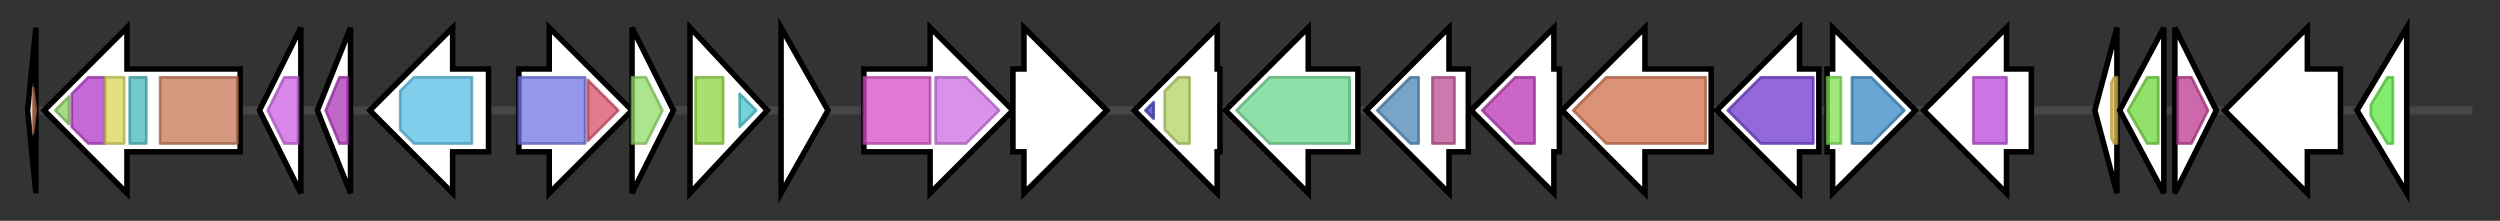 <svg version="1.1" baseProfile="full" xmlns="http://www.w3.org/2000/svg" width="905.8" height="80">
	<rect width="100%" height="100%" fill="#333333" stroke="none"/>
	<g>
		<line x1="10" y1="40.0" x2="895.8" y2="40.0" style="stroke:rgb(70,70,70); stroke-width:3 "/>
		<g>
			<title> (ctg9_1)</title>
			<polygon class=" (ctg9_1)" points="10,40 13,10 13,70" fill="rgb(255,255,255)" fill-opacity="1.0" stroke="rgb(0,0,0)" stroke-width="2"  />
			<g>
				<title>GTP_EFTU (PF00009)
"Elongation factor Tu GTP binding domain"</title>
				<polygon class="PF00009" points="13,40 12,48 12,32" stroke-linejoin="round" width="2" height="24" fill="rgb(196,118,83)" stroke="rgb(156,94,66)" stroke-width="1" opacity="0.75" />
			</g>
		</g>
		<g>
			<title> (ctg9_2)</title>
			<polygon class=" (ctg9_2)" points="87,25 46,25 46,10 16,40 46,70 46,55 87,55" fill="rgb(255,255,255)" fill-opacity="1.0" stroke="rgb(0,0,0)" stroke-width="2"  />
			<g>
				<title>EFG_C (PF00679)
"Elongation factor G C-terminus"</title>
				<polygon class="PF00679" points="20,40 25,35 25,45" stroke-linejoin="round" width="8" height="24" fill="rgb(136,208,97)" stroke="rgb(108,166,77)" stroke-width="1" opacity="0.75" />
			</g>
			<g>
				<title>EFG_IV (PF03764)
"Elongation factor G, domain IV"</title>
				<polygon class="PF03764" points="26,34 32,28 38,28 38,52 32,52 26,46" stroke-linejoin="round" width="12" height="24" fill="rgb(175,56,200)" stroke="rgb(140,44,160)" stroke-width="1" opacity="0.75" />
			</g>
			<g>
				<title>EFG_III (PF14492)
"Elongation Factor G, domain III"</title>
				<rect class="PF14492" x="38" y="28" stroke-linejoin="round" width="7" height="24" fill="rgb(217,213,86)" stroke="rgb(173,170,68)" stroke-width="1" opacity="0.75" />
			</g>
			<g>
				<title>GTP_EFTU_D2 (PF03144)
"Elongation factor Tu domain 2"</title>
				<rect class="PF03144" x="47" y="28" stroke-linejoin="round" width="6" height="24" fill="rgb(69,184,189)" stroke="rgb(55,147,151)" stroke-width="1" opacity="0.75" />
			</g>
			<g>
				<title>GTP_EFTU (PF00009)
"Elongation factor Tu GTP binding domain"</title>
				<rect class="PF00009" x="58" y="28" stroke-linejoin="round" width="28" height="24" fill="rgb(196,118,83)" stroke="rgb(156,94,66)" stroke-width="1" opacity="0.75" />
			</g>
		</g>
		<g>
			<title> (ctg9_3)</title>
			<polygon class=" (ctg9_3)" points="94,40 109,10 109,70" fill="rgb(255,255,255)" fill-opacity="1.0" stroke="rgb(0,0,0)" stroke-width="2"  />
			<g>
				<title>Ribosomal_S7 (PF00177)
"Ribosomal protein S7p/S5e"</title>
				<polygon class="PF00177" points="97,40 103,28 108,28 108,52 103,52" stroke-linejoin="round" width="14" height="24" fill="rgb(205,95,228)" stroke="rgb(164,76,182)" stroke-width="1" opacity="0.75" />
			</g>
		</g>
		<g>
			<title> (ctg9_4)</title>
			<polygon class=" (ctg9_4)" points="115,40 127,10 127,70" fill="rgb(255,255,255)" fill-opacity="1.0" stroke="rgb(0,0,0)" stroke-width="2"  />
			<g>
				<title>Ribosom_S12_S23 (PF00164)
"Ribosomal protein S12/S23"</title>
				<polygon class="PF00164" points="118,40 123,28 126,28 126,52 123,52" stroke-linejoin="round" width="11" height="24" fill="rgb(171,52,184)" stroke="rgb(136,41,147)" stroke-width="1" opacity="0.75" />
			</g>
		</g>
		<g>
			<title> (ctg9_5)</title>
			<polygon class=" (ctg9_5)" points="177,25 164,25 164,10 134,40 164,70 164,55 177,55" fill="rgb(255,255,255)" fill-opacity="1.0" stroke="rgb(0,0,0)" stroke-width="2"  />
			<g>
				<title>EcsC (PF12787)
"EcsC protein family"</title>
				<polygon class="PF12787" points="145,33 150,28 171,28 171,52 150,52 145,47" stroke-linejoin="round" width="26" height="24" fill="rgb(86,189,229)" stroke="rgb(68,151,183)" stroke-width="1" opacity="0.75" />
			</g>
		</g>
		<g>
			<title> (ctg9_6)</title>
			<polygon class=" (ctg9_6)" points="188,25 199,25 199,10 229,40 199,70 199,55 188,55" fill="rgb(255,255,255)" fill-opacity="1.0" stroke="rgb(0,0,0)" stroke-width="2"  />
			<g>
				<title>ketoacyl-synt (PF00109)
"Beta-ketoacyl synthase, N-terminal domain"</title>
				<rect class="PF00109" x="188" y="28" stroke-linejoin="round" width="24" height="24" fill="rgb(112,116,228)" stroke="rgb(89,92,182)" stroke-width="1" opacity="0.75" />
			</g>
			<g>
				<title>Ketoacyl-synt_C (PF02801)
"Beta-ketoacyl synthase, C-terminal domain"</title>
				<polygon class="PF02801" points="213,29 224,40 224,40 213,51" stroke-linejoin="round" width="11" height="24" fill="rgb(215,78,102)" stroke="rgb(172,62,81)" stroke-width="1" opacity="0.75" />
			</g>
		</g>
		<g>
			<title> (ctg9_7)</title>
			<polygon class=" (ctg9_7)" points="229,10 244,40 229,70" fill="rgb(255,255,255)" fill-opacity="1.0" stroke="rgb(0,0,0)" stroke-width="2"  />
			<g>
				<title>UPF0093 (PF03653)
"Uncharacterised protein family (UPF0093)"</title>
				<polygon class="PF03653" points="229,28 234,28 240,40 234,52 229,52" stroke-linejoin="round" width="14" height="24" fill="rgb(144,220,103)" stroke="rgb(115,176,82)" stroke-width="1" opacity="0.75" />
			</g>
		</g>
		<g>
			<title> (ctg9_8)</title>
			<polygon class=" (ctg9_8)" points="250,10 278,40 250,70" fill="rgb(255,255,255)" fill-opacity="1.0" stroke="rgb(0,0,0)" stroke-width="2"  />
			<g>
				<title>Pirin (PF02678)
"Pirin"</title>
				<rect class="PF02678" x="252" y="28" stroke-linejoin="round" width="10" height="24" fill="rgb(139,213,61)" stroke="rgb(111,170,48)" stroke-width="1" opacity="0.75" />
			</g>
			<g>
				<title>Pirin_C (PF05726)
"Pirin C-terminal cupin domain"</title>
				<polygon class="PF05726" points="268,34 274,40 268,46" stroke-linejoin="round" width="10" height="24" fill="rgb(68,194,205)" stroke="rgb(54,155,164)" stroke-width="1" opacity="0.75" />
			</g>
		</g>
		<g>
			<title> (ctg9_9)</title>
			<polygon class=" (ctg9_9)" points="283,10 300,40 283,70" fill="rgb(255,255,255)" fill-opacity="1.0" stroke="rgb(0,0,0)" stroke-width="2"  />
		</g>
		<g>
			<title> (ctg9_10)</title>
			<polygon class=" (ctg9_10)" points="313,25 337,25 337,10 367,40 337,70 337,55 313,55" fill="rgb(255,255,255)" fill-opacity="1.0" stroke="rgb(0,0,0)" stroke-width="2"  />
			<g>
				<title>CN_hydrolase (PF00795)
"Carbon-nitrogen hydrolase"</title>
				<rect class="PF00795" x="313" y="28" stroke-linejoin="round" width="24" height="24" fill="rgb(213,76,196)" stroke="rgb(170,60,156)" stroke-width="1" opacity="0.75" />
			</g>
			<g>
				<title>NAD_synthase (PF02540)
"NAD synthase"</title>
				<polygon class="PF02540" points="339,28 350,28 362,40 350,52 339,52" stroke-linejoin="round" width="25" height="24" fill="rgb(204,109,227)" stroke="rgb(163,87,181)" stroke-width="1" opacity="0.75" />
			</g>
		</g>
		<g>
			<title> (ctg9_11)</title>
			<polygon class=" (ctg9_11)" points="367,25 371,25 371,10 401,40 371,70 371,55 367,55" fill="rgb(255,255,255)" fill-opacity="1.0" stroke="rgb(0,0,0)" stroke-width="2"  />
		</g>
		<g>
			<title> (ctg9_12)</title>
			<polygon class=" (ctg9_12)" points="442,25 441,25 441,10 411,40 441,70 441,55 442,55" fill="rgb(255,255,255)" fill-opacity="1.0" stroke="rgb(0,0,0)" stroke-width="2"  />
			<g>
				<title>Fer2 (PF00111)
"2Fe-2S iron-sulfur cluster binding domain"</title>
				<polygon class="PF00111" points="415,40 418,37 418,43" stroke-linejoin="round" width="7" height="24" fill="rgb(60,59,191)" stroke="rgb(48,47,152)" stroke-width="1" opacity="0.75" />
			</g>
			<g>
				<title>NAD_binding_1 (PF00175)
"Oxidoreductase NAD-binding domain"</title>
				<polygon class="PF00175" points="422,33 427,28 431,28 431,52 427,52 422,47" stroke-linejoin="round" width="9" height="24" fill="rgb(177,211,96)" stroke="rgb(141,168,76)" stroke-width="1" opacity="0.75" />
			</g>
		</g>
		<g>
			<title> (ctg9_13)</title>
			<polygon class=" (ctg9_13)" points="492,25 474,25 474,10 444,40 474,70 474,55 492,55" fill="rgb(255,255,255)" fill-opacity="1.0" stroke="rgb(0,0,0)" stroke-width="2"  />
			<g>
				<title>Aldedh (PF00171)
"Aldehyde dehydrogenase family"</title>
				<polygon class="PF00171" points="448,40 460,28 489,28 489,52 460,52" stroke-linejoin="round" width="45" height="24" fill="rgb(105,213,139)" stroke="rgb(84,170,111)" stroke-width="1" opacity="0.75" />
			</g>
		</g>
		<g>
			<title> (ctg9_14)</title>
			<polygon class=" (ctg9_14)" points="532,25 525,25 525,10 495,40 525,70 525,55 532,55" fill="rgb(255,255,255)" fill-opacity="1.0" stroke="rgb(0,0,0)" stroke-width="2"  />
			<g>
				<title>Ring_hydroxyl_A (PF00848)
"Ring hydroxylating alpha subunit (catalytic domain)"</title>
				<polygon class="PF00848" points="499,40 511,28 514,28 514,52 511,52" stroke-linejoin="round" width="19" height="24" fill="rgb(76,134,184)" stroke="rgb(60,107,147)" stroke-width="1" opacity="0.75" />
			</g>
			<g>
				<title>Rieske (PF00355)
"Rieske [2Fe-2S] domain"</title>
				<rect class="PF00355" x="519" y="28" stroke-linejoin="round" width="8" height="24" fill="rgb(186,77,145)" stroke="rgb(148,61,115)" stroke-width="1" opacity="0.75" />
			</g>
		</g>
		<g>
			<title> (ctg9_15)</title>
			<polygon class=" (ctg9_15)" points="565,25 563,25 563,10 533,40 563,70 563,55 565,55" fill="rgb(255,255,255)" fill-opacity="1.0" stroke="rgb(0,0,0)" stroke-width="2"  />
			<g>
				<title>Abhydrolase_3 (PF07859)
"alpha/beta hydrolase fold"</title>
				<polygon class="PF07859" points="537,40 549,28 556,28 556,52 549,52" stroke-linejoin="round" width="20" height="24" fill="rgb(183,51,179)" stroke="rgb(146,40,143)" stroke-width="1" opacity="0.75" />
			</g>
		</g>
		<g>
			<title> (ctg9_16)</title>
			<polygon class=" (ctg9_16)" points="620,25 596,25 596,10 566,40 596,70 596,55 620,55" fill="rgb(255,255,255)" fill-opacity="1.0" stroke="rgb(0,0,0)" stroke-width="2"  />
			<g>
				<title>BCCT (PF02028)
"BCCT, betaine/carnitine/choline family transporter"</title>
				<polygon class="PF02028" points="570,40 582,28 618,28 618,52 582,52 570,40" stroke-linejoin="round" width="48" height="24" fill="rgb(206,109,74)" stroke="rgb(164,87,59)" stroke-width="1" opacity="0.75" />
			</g>
		</g>
		<g>
			<title> (ctg9_17)</title>
			<polygon class=" (ctg9_17)" points="659,25 652,25 652,10 622,40 652,70 652,55 659,55" fill="rgb(255,255,255)" fill-opacity="1.0" stroke="rgb(0,0,0)" stroke-width="2"  />
			<g>
				<title>Iso_dh (PF00180)
"Isocitrate/isopropylmalate dehydrogenase"</title>
				<polygon class="PF00180" points="626,40 638,28 657,28 657,52 638,52" stroke-linejoin="round" width="34" height="24" fill="rgb(109,54,206)" stroke="rgb(87,43,164)" stroke-width="1" opacity="0.75" />
			</g>
		</g>
		<g>
			<title> (ctg9_18)</title>
			<polygon class=" (ctg9_18)" points="662,25 664,25 664,10 694,40 664,70 664,55 662,55" fill="rgb(255,255,255)" fill-opacity="1.0" stroke="rgb(0,0,0)" stroke-width="2"  />
			<g>
				<title>HTH_1 (PF00126)
"Bacterial regulatory helix-turn-helix protein, lysR family"</title>
				<rect class="PF00126" x="662" y="28" stroke-linejoin="round" width="5" height="24" fill="rgb(125,227,79)" stroke="rgb(99,181,63)" stroke-width="1" opacity="0.75" />
			</g>
			<g>
				<title>LysR_substrate (PF03466)
"LysR substrate binding domain"</title>
				<polygon class="PF03466" points="671,28 678,28 690,40 678,52 671,52" stroke-linejoin="round" width="20" height="24" fill="rgb(55,136,195)" stroke="rgb(44,108,156)" stroke-width="1" opacity="0.75" />
			</g>
		</g>
		<g>
			<title> (ctg9_19)</title>
			<polygon class=" (ctg9_19)" points="736,25 727,25 727,10 697,40 727,70 727,55 736,55" fill="rgb(255,255,255)" fill-opacity="1.0" stroke="rgb(0,0,0)" stroke-width="2"  />
			<g>
				<title>Porin_O_P (PF07396)
"Phosphate-selective porin O and P"</title>
				<rect class="PF07396" x="715" y="28" stroke-linejoin="round" width="12" height="24" fill="rgb(188,70,220)" stroke="rgb(150,56,176)" stroke-width="1" opacity="0.75" />
			</g>
		</g>
		<g>
			<title> (ctg9_20)</title>
			<polygon class=" (ctg9_20)" points="759,40 767,10 767,70" fill="rgb(255,255,255)" fill-opacity="1.0" stroke="rgb(0,0,0)" stroke-width="2"  />
			<g>
				<title>Fer4 (PF00037)
"4Fe-4S binding domain"</title>
				<polygon class="PF00037" points="765,30 766,28 767,28 767,52 766,52 765,50" stroke-linejoin="round" width="2" height="24" fill="rgb(226,193,80)" stroke="rgb(180,154,64)" stroke-width="1" opacity="0.75" />
			</g>
		</g>
		<g>
			<title> (ctg9_21)</title>
			<polygon class=" (ctg9_21)" points="768,40 784,10 784,70" fill="rgb(255,255,255)" fill-opacity="1.0" stroke="rgb(0,0,0)" stroke-width="2"  />
			<g>
				<title>CTP_transf_like (PF01467)
"Cytidylyltransferase-like"</title>
				<polygon class="PF01467" points="771,40 778,28 782,28 782,52 778,52" stroke-linejoin="round" width="12" height="24" fill="rgb(110,215,57)" stroke="rgb(88,172,45)" stroke-width="1" opacity="0.75" />
			</g>
		</g>
		<g>
			<title> (ctg9_22)</title>
			<polygon class=" (ctg9_22)" points="788,10 803,40 788,70" fill="rgb(255,255,255)" fill-opacity="1.0" stroke="rgb(0,0,0)" stroke-width="2"  />
			<g>
				<title>SmpB (PF01668)
"SmpB protein"</title>
				<polygon class="PF01668" points="789,28 794,28 800,40 794,52 789,52" stroke-linejoin="round" width="14" height="24" fill="rgb(188,55,143)" stroke="rgb(150,43,114)" stroke-width="1" opacity="0.75" />
			</g>
		</g>
		<g>
			<title> (ctg9_23)</title>
			<polygon class=" (ctg9_23)" points="848,25 836,25 836,10 806,40 836,70 836,55 848,55" fill="rgb(255,255,255)" fill-opacity="1.0" stroke="rgb(0,0,0)" stroke-width="2"  />
		</g>
		<g>
			<title> (ctg9_24)</title>
			<polygon class=" (ctg9_24)" points="854,40 872,10 872,70" fill="rgb(255,255,255)" fill-opacity="1.0" stroke="rgb(0,0,0)" stroke-width="2"  />
			<g>
				<title>FMN_red (PF03358)
"NADPH-dependent FMN reductase"</title>
				<polygon class="PF03358" points="859,38 865,28 867,28 867,52 865,52 859,42" stroke-linejoin="round" width="8" height="24" fill="rgb(90,228,61)" stroke="rgb(72,182,48)" stroke-width="1" opacity="0.75" />
			</g>
		</g>
	</g>
</svg>
